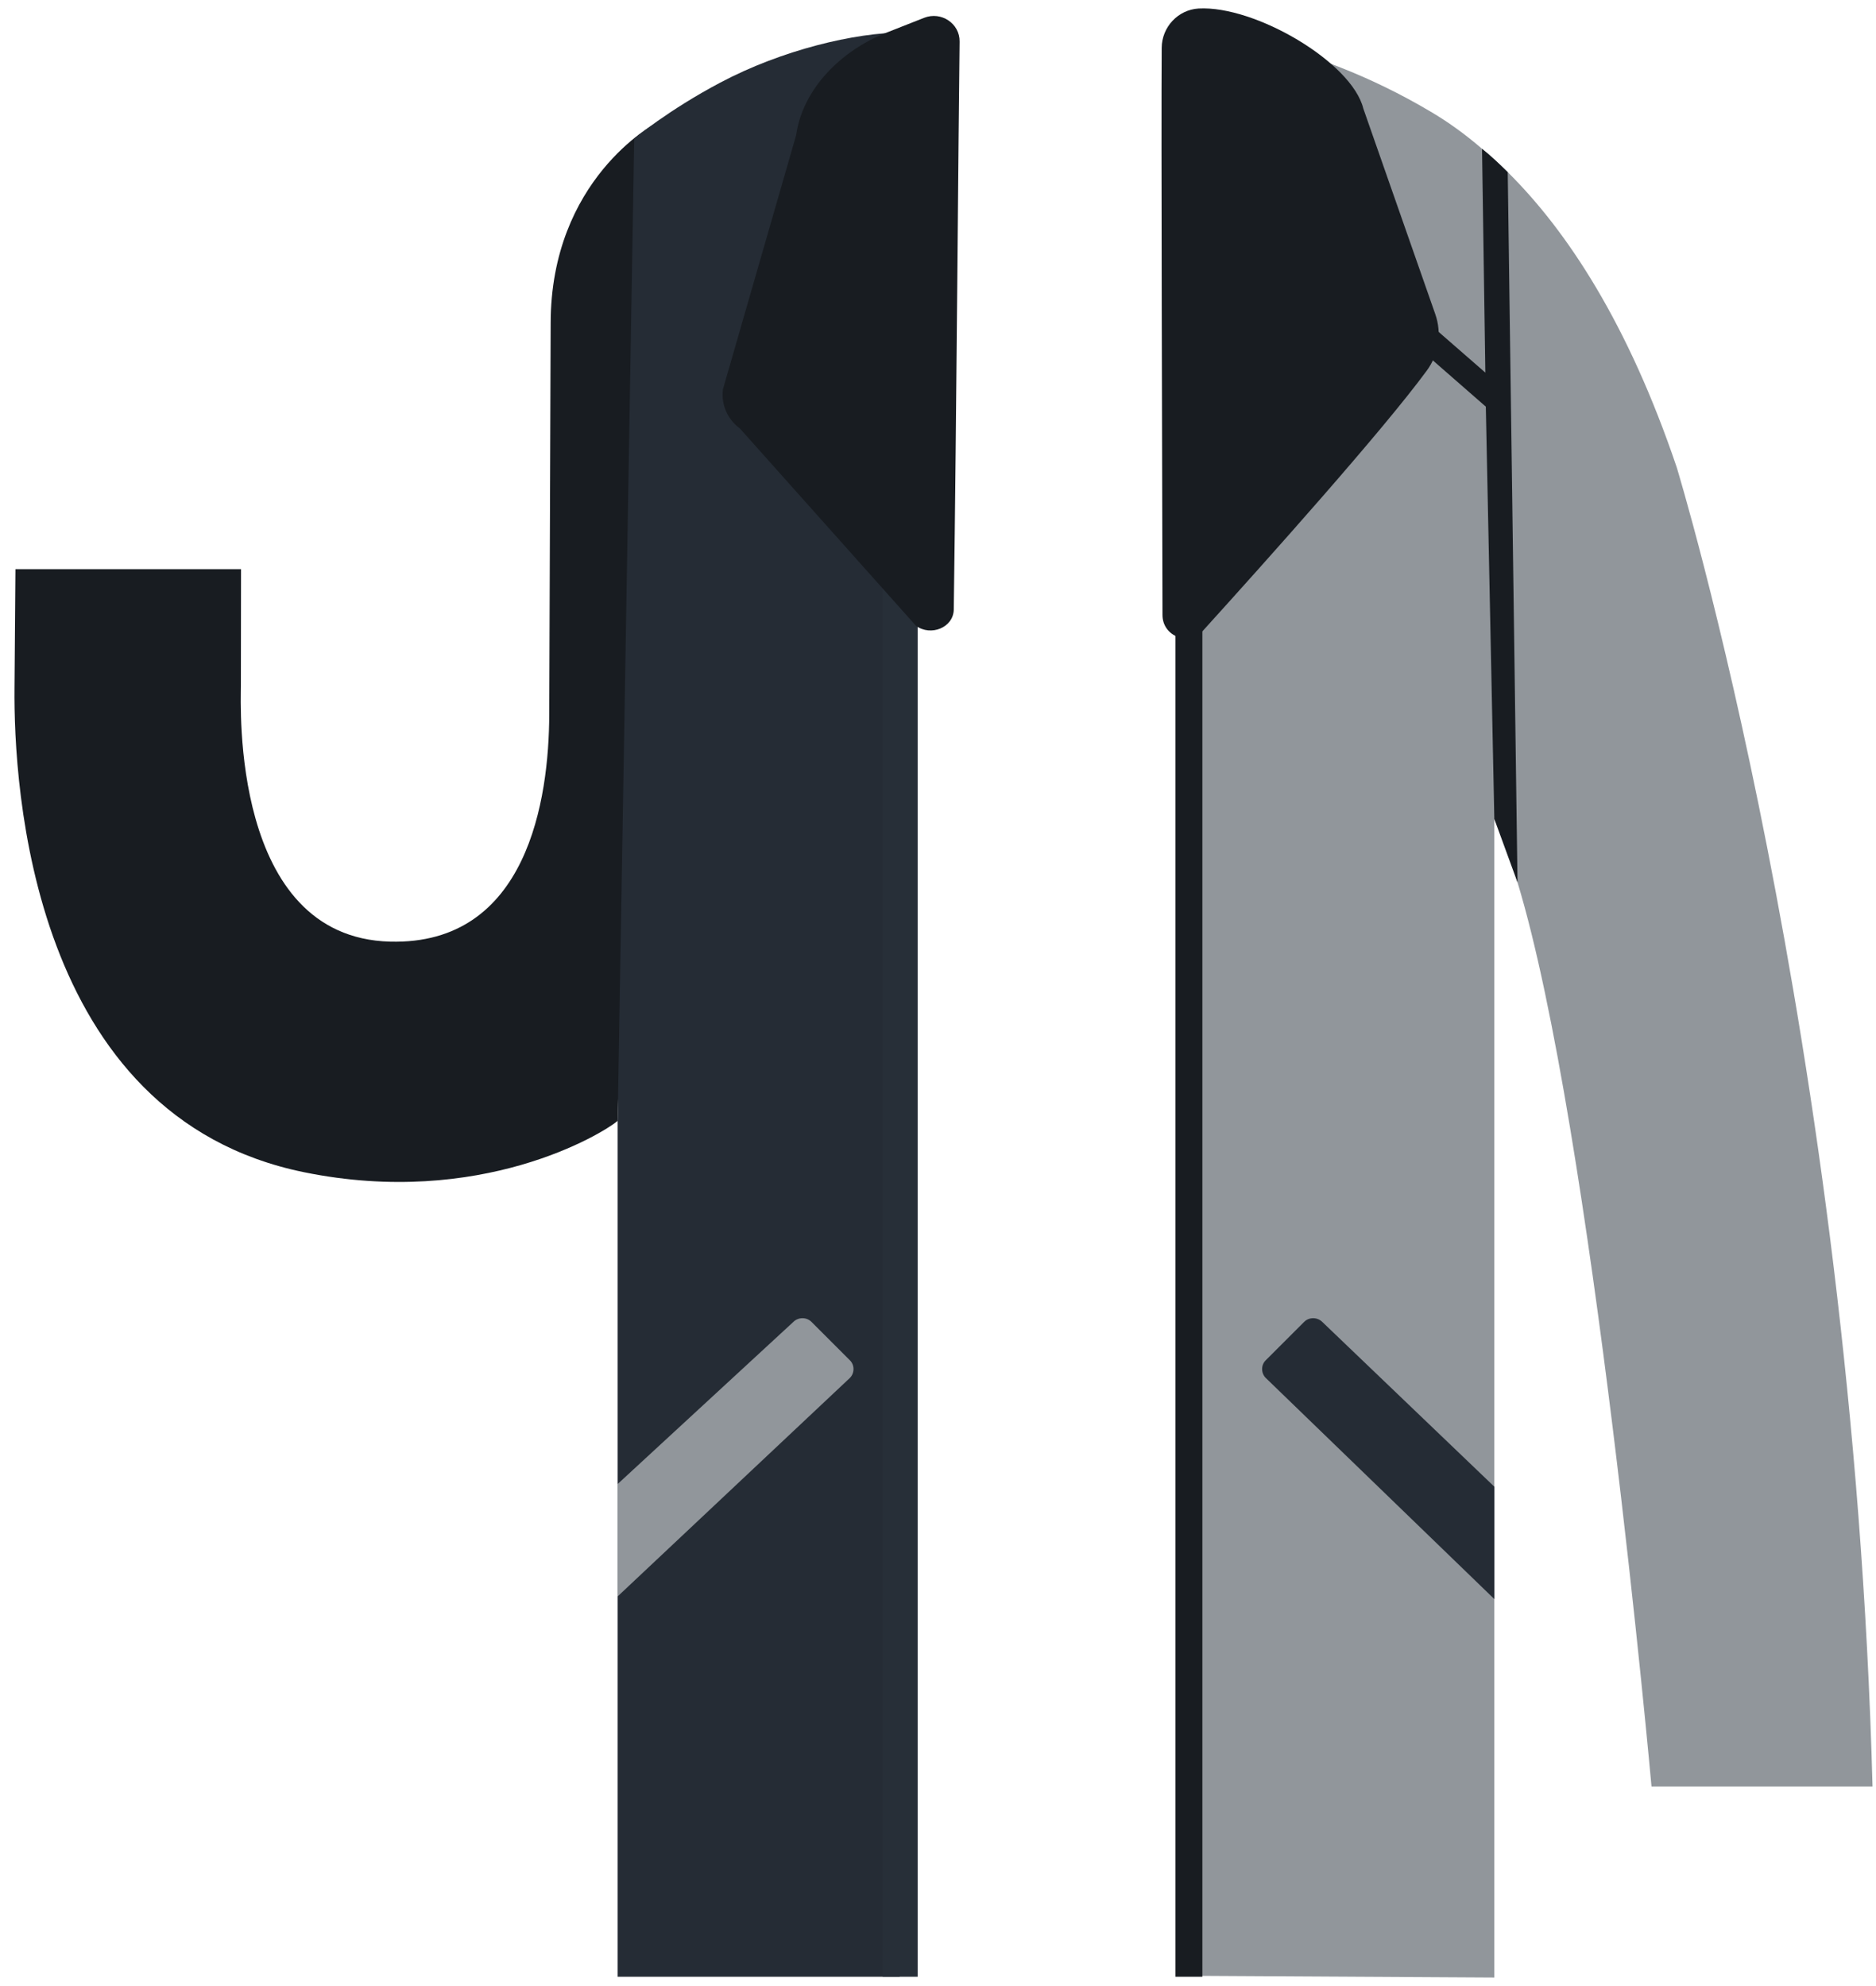 <svg width="119" height="126" viewBox="0 0 119 126" fill="none" xmlns="http://www.w3.org/2000/svg">
<g clip-path="url(#clip0_301_1755)">
<path d="M41.55 7.85C41.55 7.85 34.93 11.37 34.93 20.52L34.84 45.35C34.82 50.66 33.49 59.97 24.74 59.74C14.62 59.47 15.28 44.66 15.28 43.54C15.28 42.64 15.29 36.11 15.29 36.11H0.98C0.98 36.11 0.93 42.56 0.92 43.65C0.86 49.85 1.96 70.84 19.29 74.37C30.47 76.65 38.19 71.94 39.17 71.12L41.55 7.85Z" fill="#181C21"/>
<path d="M57.07 13.67L57.34 2.06C54.22 2.06 49.58 3.18 45.69 5.24C42.4 6.98 40.23 8.79 40.23 8.79L39.18 71.11V71.12V93.06V125.41H57.07V13.67Z" fill="#252C35"/>
<path d="M58.21 25.79H55.99V125.41H58.21V25.79Z" fill="#272F38"/>
<path d="M118.78 113.34H104.76C104.76 113.34 101.01 71.61 96.26 55.98C95.75 54.32 95.25 52.95 94.79 51.96V125.46L75.42 125.35L76.27 2.05C76.27 2.05 83 2.48 90.76 7.09C91.81 7.71 92.9 8.48 94.01 9.44C94.55 9.87 95.09 10.38 95.64 10.92C99.42 14.67 103.28 20.54 106.36 29.65C106.36 29.66 117.52 66.06 118.78 113.34Z" fill="#91969B"/>
<path d="M76.27 24.7H74.56V125.41H76.27V24.7Z" fill="#181C21"/>
<path d="M96.26 55.98L94.79 51.96L94.25 25.8L82.47 15.51V13.4L94.22 23.64L94.01 9.44C94.55 9.87 95.09 10.38 95.64 10.92L96.26 55.98Z" fill="#181C21"/>
<path d="M60.87 2.64C60.8 7.74 60.67 26.6 60.5 38.67C60.48 39.82 59.04 40.39 58.1 39.7L46.93 27.18C46.14 26.6 45.73 25.65 45.86 24.69L50.5 8.58C50.92 5.61 53.38 3.2 56.21 2.08L58.62 1.13C59.71 0.7 60.89 1.5 60.87 2.64Z" fill="#181C21"/>
<path d="M73.69 3.03C73.7 1.72 74.72 0.62 76.03 0.54C79.61 0.34 85.76 3.95 86.48 6.89L91.04 19.92C91.47 21.14 91.27 22.48 90.5 23.52C87.69 27.35 80.26 35.65 76.31 40.01C75.4 41.01 73.74 40.37 73.74 39.02C73.72 30.06 73.65 7.99 73.69 3.03Z" fill="#181C21"/>
<path d="M53.9 87.43L39.18 101.28V94.15L50.32 83.87C50.64 83.55 51.17 83.55 51.48 83.87L53.9 86.29C54.22 86.59 54.22 87.12 53.9 87.43Z" fill="#91969B"/>
<path d="M94.79 94.32V101.45L80.3 87.43C79.98 87.12 79.98 86.59 80.3 86.29L82.72 83.87C83.03 83.55 83.56 83.55 83.88 83.87L94.79 94.32Z" fill="#252C35"/>
</g>
<defs>
<clipPath id="clip0_301_1755">
<rect width="117.86" height="124.94" fill="white" transform="translate(0.92 0.53)"/>
</clipPath>
</defs>
</svg>

